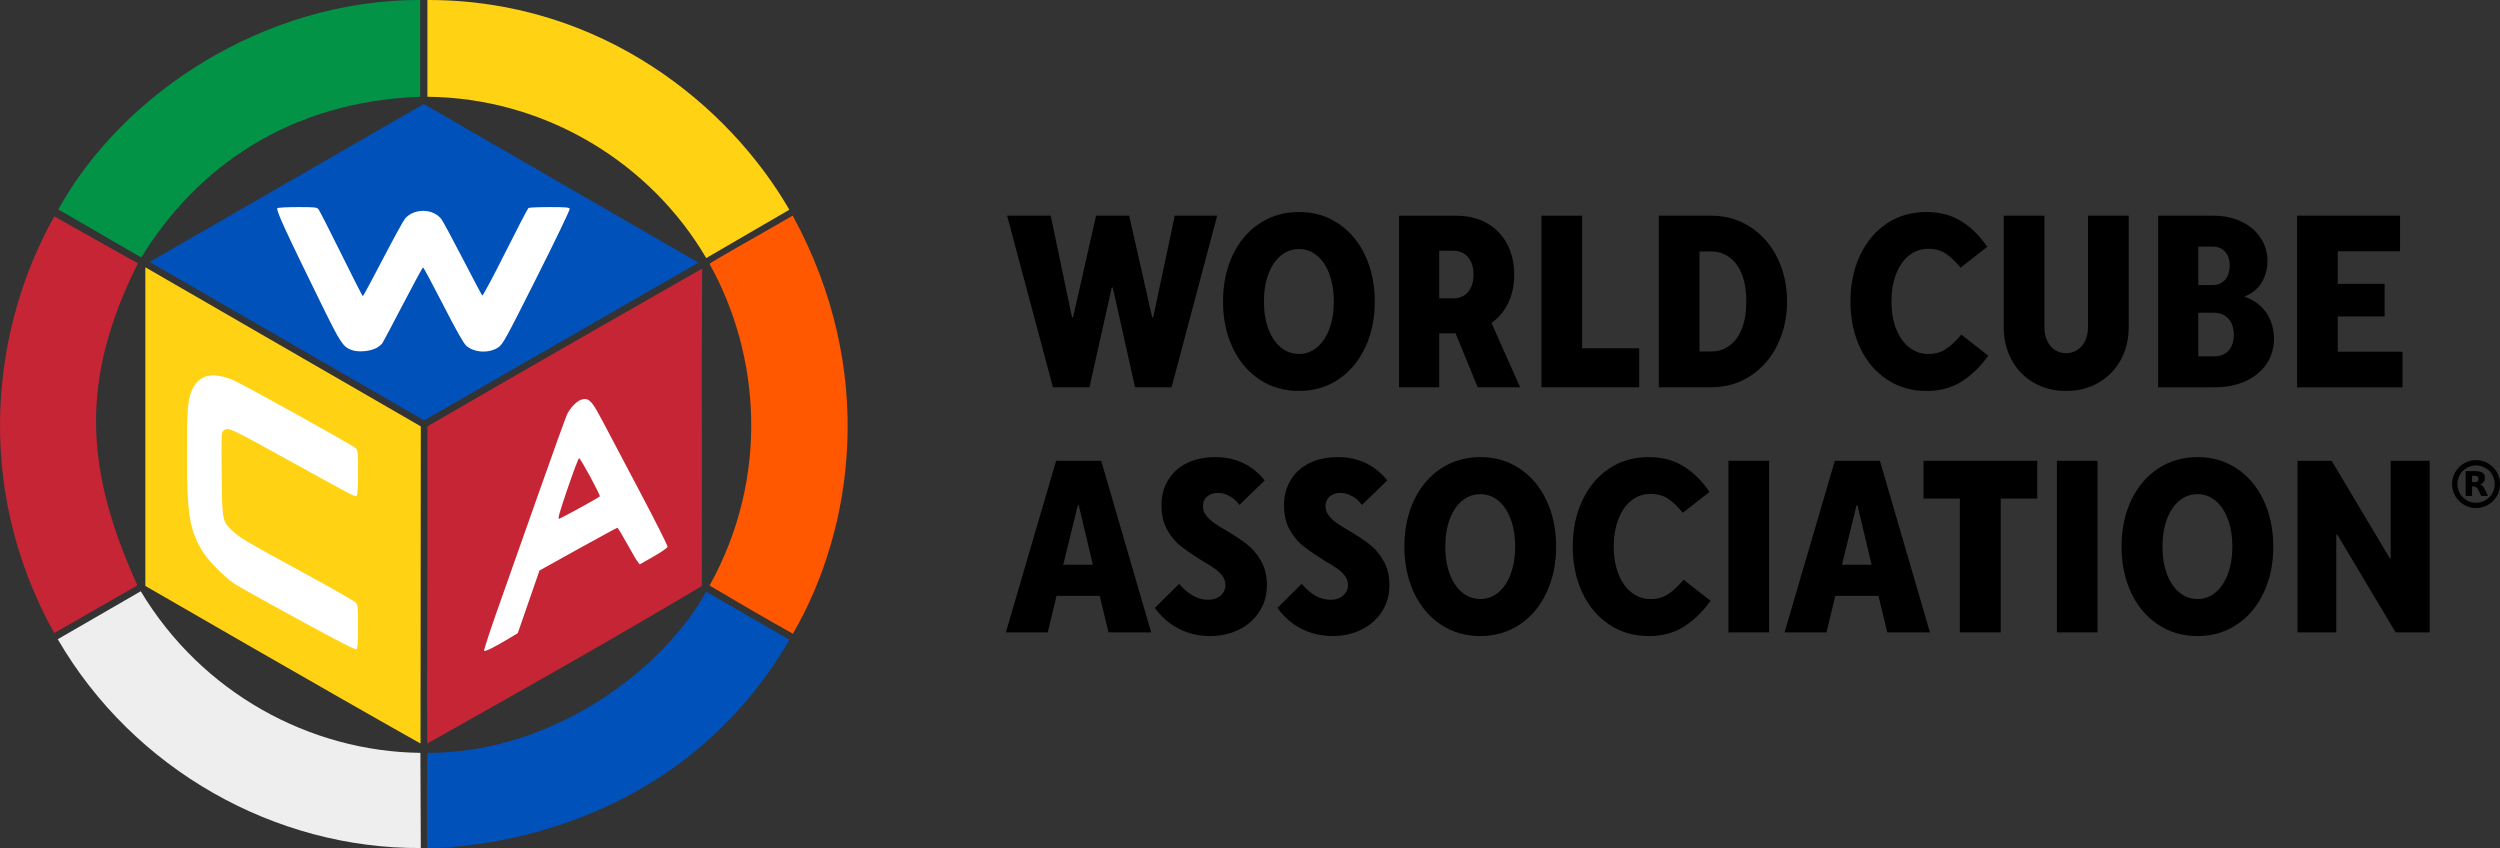 <?xml version="1.0" encoding="UTF-8"?>
<svg id="Layer_2" data-name="Layer 2" xmlns="http://www.w3.org/2000/svg" viewBox="0 0 781.22 265.01">
  <rect x="0" y="0" width="781.22" height="265.01" fill="#333333" stroke="none"/>
  <defs>
    <style>
      .cls-1 {
        fill: #c62535;
      }

      .cls-2 {
        fill: #029347;
      }

      .cls-3 {
        fill: #ffd313;
      }

      .cls-4 {
        fill: #fff;
      }

      .cls-5 {
        fill: #ff5800;
      }

      .cls-6 {
        fill: #0051ba;
      }

      .cls-7 {
        fill: #eee;
      }
    </style>
  </defs>
  <g id="Layer_1-2" data-name="Layer 1">
    <g>
      <g>
        <g>
          <path d="M329.03,121.02l-14.32-53.62h13.63l6.66,31.79h.31l7.2-31.79h10.34l7.2,31.79h.31l6.74-31.79h13.25l-14.25,53.62h-11.41l-6.97-31.17h-.31l-6.97,31.17h-11.41Z"/>
          <path d="M405.93,122.17c-4.65,0-8.77-1.2-12.37-3.6-3.6-2.4-6.4-5.72-8.39-9.96-1.99-4.24-2.99-9.04-2.99-14.4s1-10.16,2.99-14.4c1.99-4.24,4.79-7.56,8.39-9.96,3.6-2.4,7.72-3.6,12.37-3.6s8.69,1.2,12.29,3.6c3.6,2.4,6.4,5.73,8.39,10,1.99,4.26,2.99,9.05,2.99,14.36s-.99,10.1-2.99,14.36c-1.99,4.26-4.79,7.6-8.39,10-3.6,2.4-7.7,3.6-12.29,3.6ZM405.93,110.6c2.09,0,3.97-.69,5.63-2.07,1.66-1.38,2.95-3.32,3.87-5.82.92-2.5,1.38-5.34,1.38-8.5s-.46-6-1.38-8.5c-.92-2.5-2.21-4.44-3.87-5.82-1.66-1.38-3.54-2.07-5.63-2.07s-4.05.69-5.71,2.07c-1.66,1.38-2.95,3.31-3.87,5.78-.92,2.48-1.38,5.32-1.38,8.54s.46,6.06,1.38,8.54c.92,2.48,2.21,4.4,3.87,5.78,1.66,1.38,3.56,2.07,5.71,2.07Z"/>
          <path d="M466.07,100.92c2.01-1.42,3.63-3.26,4.85-5.52,1.5-2.78,2.26-5.96,2.26-9.54s-.76-6.9-2.26-9.69c-1.51-2.78-3.61-4.93-6.32-6.47-2.71-1.53-5.92-2.29-9.65-2.29h-17.77v53.61h12.56v-16.85h5.12l6.91,16.85h13.25l-8.95-20.1ZM449.74,78.36h4.44c1.23,0,2.31.29,3.26.88.94.59,1.68,1.43,2.22,2.53.54,1.09.8,2.44.8,4.02s-.26,2.87-.8,4.02c-.54,1.15-1.28,2-2.22,2.56-.95.57-2.03.85-3.26.85h-4.44v-14.86Z"/>
          <path d="M481.68,121.02v-53.62h12.71v41.44h17.85v12.18h-30.56Z"/>
          <path d="M518.36,121.02v-53.62h16.39c4.55,0,8.63,1.19,12.26,3.56,3.63,2.37,6.43,5.6,8.43,9.69,1.99,4.09,2.99,8.6,2.99,13.56s-1,9.47-2.99,13.56c-1.99,4.09-4.8,7.31-8.43,9.69-3.63,2.37-7.71,3.56-12.26,3.56h-16.39ZM534.75,109.84c2.15,0,4.06-.62,5.75-1.88,1.69-1.25,2.97-3.05,3.87-5.4.89-2.35,1.34-5.13,1.34-8.35s-.45-6-1.34-8.35c-.89-2.35-2.18-4.15-3.87-5.4-1.69-1.25-3.6-1.88-5.75-1.88h-3.68v31.25h3.68Z"/>
          <path d="M602,122.17c-4.65,0-8.77-1.2-12.37-3.6-3.6-2.4-6.4-5.72-8.39-9.96-1.99-4.24-2.99-9.04-2.99-14.4s.99-10.16,2.99-14.4c1.99-4.24,4.77-7.56,8.35-9.96,3.57-2.4,7.71-3.6,12.41-3.6,4.24,0,7.9.98,10.99,2.95,3.09,1.97,5.76,4.61,8,7.93l-8.35,6.51c-1.58-1.94-3.13-3.41-4.63-4.4-1.51-1-3.33-1.49-5.48-1.49s-4.24.69-5.97,2.07c-1.74,1.38-3.09,3.33-4.06,5.86-.97,2.53-1.45,5.37-1.45,8.54s.49,6,1.45,8.5c.97,2.5,2.34,4.44,4.1,5.82,1.76,1.38,3.74,2.07,5.94,2.07s3.93-.51,5.51-1.53c1.58-1.02,3.19-2.53,4.83-4.52l8.43,6.59c-2.4,3.37-5.16,6.05-8.27,8.04-3.12,1.99-6.79,2.99-11.03,2.99Z"/>
          <path d="M645.58,122.17c-3.73,0-7.07-.86-10.03-2.57-2.96-1.71-5.27-4.08-6.93-7.12-1.66-3.04-2.49-6.5-2.49-10.38v-34.7h12.72v34.62c0,1.68.28,3.15.84,4.4.56,1.25,1.37,2.22,2.41,2.91,1.05.69,2.21,1.03,3.49,1.03,1.38,0,2.58-.34,3.6-1.03,1.02-.69,1.83-1.65,2.41-2.87.59-1.23.88-2.71.88-4.44v-34.62h12.72v34.7c0,3.88-.83,7.34-2.49,10.38-1.66,3.04-3.98,5.41-6.97,7.12s-6.37,2.57-10.15,2.57Z"/>
          <path d="M674.38,121.02v-53.62h17.16c3.32,0,6.27.61,8.85,1.84,2.58,1.23,4.58,2.92,6.01,5.09,1.43,2.17,2.15,4.58,2.15,7.24,0,1.84-.32,3.52-.96,5.06-.64,1.53-1.49,2.8-2.57,3.79-1.07,1-2.3,1.75-3.68,2.26,2.04.72,3.75,1.72,5.13,3.03,1.38,1.3,2.41,2.83,3.1,4.6.69,1.76,1.03,3.61,1.03,5.55,0,2.86-.75,5.44-2.26,7.74-1.51,2.3-3.66,4.11-6.47,5.44-2.81,1.33-6.13,1.99-9.96,1.99h-17.54ZM691.46,89.08c1.02,0,1.93-.23,2.72-.69.79-.46,1.42-1.15,1.88-2.07s.69-2.02.69-3.29c0-1.89-.49-3.36-1.45-4.4-.97-1.05-2.25-1.57-3.83-1.57h-4.52v12.02h4.52ZM691.84,111.37c1.23,0,2.31-.26,3.25-.77.95-.51,1.67-1.28,2.18-2.3.51-1.02.77-2.25.77-3.68s-.26-2.65-.77-3.68c-.51-1.02-1.24-1.81-2.18-2.37-.95-.56-2.03-.84-3.25-.84h-4.9v13.63h4.9Z"/>
          <path d="M717.81,121.02v-53.62h32.17v11.11h-19.45v10.19h14.63v10.19h-14.63v11.03h20.22v11.11h-32.94Z"/>
          <path d="M314.32,197.61l15.7-53.62h14.09l15.62,53.62h-13.33l-2.76-11.41h-13.48l-2.76,11.41h-13.1ZM332.24,176.47h9.27l-4.44-18.69h-.23l-4.6,18.69Z"/>
          <path d="M378.05,198.76c-2.25,0-4.43-.33-6.55-1-2.12-.66-4.07-1.65-5.86-2.95-1.79-1.3-3.37-2.92-4.75-4.86l7.58-7.51c1.33,1.58,2.74,2.81,4.25,3.68,1.51.87,3.13,1.3,4.86,1.3,1.02,0,1.94-.2,2.76-.61s1.45-.96,1.91-1.65c.46-.69.69-1.47.69-2.34,0-1.07-.32-2.03-.96-2.87-.64-.84-1.47-1.62-2.49-2.34-1.02-.71-2.3-1.51-3.83-2.37-2.6-1.63-4.76-3.1-6.47-4.4-1.71-1.3-3.18-3.03-4.4-5.17s-1.84-4.72-1.84-7.74.69-5.59,2.07-7.89c1.38-2.3,3.33-4.07,5.86-5.32,2.53-1.25,5.5-1.88,8.92-1.88,2.25,0,4.34.31,6.28.92,1.94.61,3.66,1.47,5.17,2.57,1.51,1.1,2.82,2.36,3.95,3.79l-7.89,7.66c-.61-.82-1.25-1.48-1.91-1.99-.66-.51-1.41-.93-2.22-1.26-.82-.33-1.71-.5-2.68-.5-.87,0-1.66.18-2.37.54-.72.36-1.26.84-1.65,1.46-.38.61-.57,1.3-.57,2.07,0,1.07.31,2.03.92,2.87.61.84,1.43,1.63,2.45,2.37,1.02.74,2.27,1.52,3.75,2.34,2.65,1.58,4.84,3.03,6.55,4.33,1.71,1.3,3.19,3.04,4.44,5.21,1.25,2.17,1.88,4.69,1.88,7.54,0,3.17-.79,5.96-2.37,8.39-1.58,2.43-3.73,4.3-6.43,5.63-2.71,1.33-5.72,1.99-9.04,1.99Z"/>
          <path d="M416.34,198.76c-2.25,0-4.43-.33-6.55-1-2.12-.66-4.07-1.65-5.86-2.95-1.79-1.3-3.37-2.92-4.75-4.86l7.58-7.51c1.33,1.58,2.74,2.81,4.25,3.68,1.51.87,3.13,1.3,4.86,1.3,1.02,0,1.94-.2,2.76-.61s1.45-.96,1.91-1.65c.46-.69.69-1.47.69-2.34,0-1.07-.32-2.03-.96-2.87-.64-.84-1.47-1.62-2.49-2.34-1.02-.71-2.3-1.51-3.83-2.37-2.6-1.63-4.76-3.1-6.47-4.4-1.71-1.3-3.18-3.03-4.4-5.17s-1.84-4.72-1.84-7.74.69-5.59,2.07-7.89c1.38-2.3,3.33-4.07,5.86-5.32,2.53-1.25,5.5-1.88,8.92-1.88,2.25,0,4.34.31,6.28.92,1.94.61,3.66,1.47,5.17,2.57,1.51,1.1,2.82,2.36,3.95,3.79l-7.89,7.66c-.61-.82-1.25-1.48-1.91-1.99-.66-.51-1.41-.93-2.22-1.26-.82-.33-1.71-.5-2.68-.5-.87,0-1.66.18-2.37.54-.72.36-1.26.84-1.65,1.46-.38.61-.57,1.3-.57,2.07,0,1.07.31,2.03.92,2.87.61.84,1.43,1.63,2.45,2.37,1.02.74,2.27,1.52,3.75,2.34,2.65,1.58,4.84,3.03,6.55,4.33,1.71,1.3,3.19,3.04,4.44,5.21,1.25,2.17,1.88,4.69,1.88,7.54,0,3.17-.79,5.96-2.37,8.39-1.58,2.43-3.73,4.3-6.43,5.63-2.71,1.33-5.72,1.99-9.04,1.99Z"/>
          <path d="M462.6,198.76c-4.65,0-8.77-1.2-12.37-3.6-3.6-2.4-6.4-5.72-8.39-9.96-1.99-4.24-2.99-9.04-2.99-14.4s.99-10.16,2.99-14.4c1.99-4.24,4.79-7.56,8.39-9.96,3.6-2.4,7.72-3.6,12.37-3.6s8.69,1.2,12.29,3.6c3.6,2.4,6.4,5.73,8.39,10,1.99,4.26,2.99,9.05,2.99,14.36s-1,10.1-2.99,14.36c-1.99,4.26-4.79,7.6-8.39,10-3.6,2.4-7.7,3.6-12.29,3.6ZM462.6,187.19c2.09,0,3.97-.69,5.63-2.07,1.66-1.38,2.95-3.32,3.87-5.82.92-2.5,1.38-5.34,1.38-8.5s-.46-6-1.38-8.5c-.92-2.5-2.21-4.44-3.87-5.82-1.66-1.38-3.54-2.07-5.63-2.07s-4.05.69-5.71,2.07c-1.66,1.38-2.95,3.31-3.87,5.78-.92,2.48-1.38,5.32-1.38,8.54s.46,6.06,1.38,8.54c.92,2.48,2.21,4.4,3.87,5.78,1.66,1.38,3.56,2.07,5.71,2.07Z"/>
          <path d="M515.22,198.76c-4.65,0-8.77-1.2-12.37-3.6-3.6-2.4-6.4-5.72-8.39-9.96-1.99-4.24-2.99-9.04-2.99-14.4s.99-10.16,2.99-14.4c1.99-4.24,4.77-7.56,8.35-9.96,3.57-2.4,7.71-3.6,12.41-3.6,4.24,0,7.9.98,10.99,2.95,3.09,1.97,5.76,4.61,8,7.93l-8.35,6.51c-1.58-1.94-3.13-3.41-4.63-4.4-1.51-1-3.33-1.49-5.48-1.49s-4.24.69-5.97,2.07c-1.74,1.38-3.09,3.33-4.06,5.86-.97,2.53-1.45,5.37-1.45,8.54s.49,6,1.45,8.5c.97,2.5,2.34,4.44,4.1,5.82,1.76,1.38,3.74,2.07,5.94,2.07s3.93-.51,5.51-1.53c1.58-1.02,3.19-2.53,4.83-4.52l8.43,6.59c-2.4,3.37-5.16,6.05-8.27,8.04-3.12,1.99-6.79,2.99-11.03,2.99Z"/>
          <path d="M540.12,197.61v-53.62h12.71v53.62h-12.71Z"/>
          <path d="M557.66,197.61l15.7-53.62h14.09l15.63,53.62h-13.33l-2.76-11.41h-13.48l-2.76,11.41h-13.1ZM575.58,176.47h9.27l-4.44-18.69h-.23l-4.59,18.69Z"/>
          <path d="M612.42,197.61v-41.82h-11.34v-11.8h35.54v11.8h-11.41v41.82h-12.79Z"/>
          <path d="M642.75,197.61v-53.62h12.71v53.62h-12.71Z"/>
          <path d="M686.71,198.76c-4.65,0-8.77-1.2-12.37-3.6-3.6-2.4-6.4-5.72-8.39-9.96-1.99-4.24-2.99-9.04-2.99-14.4s1-10.16,2.99-14.4c1.99-4.24,4.79-7.56,8.39-9.96,3.6-2.4,7.72-3.6,12.37-3.6s8.69,1.2,12.29,3.6c3.6,2.4,6.4,5.73,8.39,10,1.99,4.26,2.99,9.05,2.99,14.36s-.99,10.1-2.99,14.36c-1.99,4.26-4.79,7.6-8.39,10-3.6,2.4-7.7,3.6-12.29,3.6ZM686.71,187.19c2.09,0,3.97-.69,5.63-2.07,1.66-1.38,2.95-3.32,3.87-5.82.92-2.5,1.38-5.34,1.38-8.5s-.46-6-1.38-8.5c-.92-2.5-2.21-4.44-3.87-5.82-1.66-1.38-3.54-2.07-5.63-2.07s-4.05.69-5.71,2.07c-1.66,1.38-2.95,3.31-3.87,5.78-.92,2.48-1.38,5.32-1.38,8.54s.46,6.06,1.38,8.54c.92,2.48,2.21,4.4,3.87,5.78,1.66,1.38,3.56,2.07,5.71,2.07Z"/>
          <path d="M717.96,197.61v-53.62h10.65l18.23,30.56h.23v-30.56h12.18v53.62h-10.65l-18.23-30.56h-.31v30.56h-12.1Z"/>
        </g>
        <g>
          <path d="M773.74,158.76c-4.13,0-7.49-3.36-7.49-7.49s3.36-7.49,7.49-7.49,7.49,3.36,7.49,7.49-3.36,7.49-7.49,7.49ZM773.74,145.44c-3.21,0-5.83,2.61-5.83,5.83s2.61,5.83,5.83,5.83,5.83-2.61,5.83-5.83-2.61-5.83-5.83-5.83Z"/>
          <path d="M773.33,150.67c.42,0,.71-.08.89-.24.18-.15.28-.4.28-.77s-.1-.6-.28-.76c-.18-.15-.48-.22-.89-.22h-.85v1.99h.85ZM772.49,152.05v2.93h-2v-7.75h3.05c1.02,0,1.77.18,2.24.52.48.34.71.88.71,1.62,0,.51-.12.93-.37,1.26-.25.33-.62.57-1.12.72.28.07.52.21.74.43.22.22.43.55.65,1l1.09,2.2h-2.13l-.95-1.93c-.19-.39-.39-.65-.58-.79-.19-.14-.46-.22-.78-.22h-.56,0Z"/>
        </g>
      </g>
      <g>
        <path class="cls-3" d="M133.56,30.24c0-10.36,0-14.42,0-30.24,54.64-.09,94.51,33.29,113.09,65.54-23.4,13.62-25.97,15.1-25.97,15.1-17.16-29.36-49.86-50.05-87.12-50.4Z"/>
        <path class="cls-3" d="M45.42,183.1v-99.57l86.08,49.71-.09,99.1c-28.81-16.17-85.99-49.24-85.99-49.24Z"/>
        <path class="cls-5" d="M221.75,182.97c18.8-33.94,15.82-72.04-.02-100.5.21-.53,17.35-10.02,25.97-15.1,26.55,48.63,18.93,98.09.07,130.67-10.56-5.92-16.11-9.22-26.04-15.07h0Z"/>
        <path class="cls-1" d="M16.97,67.63l26.1,14.66c-18.24,36.63-16.53,64.4-.14,100.64l-25.99,14.89c-26.14-47.09-18.73-97.02.04-130.19Z"/>
        <path class="cls-1" d="M133.56,133.24c29.1-16.97,85.86-49.31,85.86-49.31-.35,66.47.03,4.23-.11,99.2-28.2,16.79-54.55,31.62-85.8,49.21-.16-20.85.06-24.17.06-99.1h0Z"/>
        <path class="cls-2" d="M18.23,65.45C38.29,29.11,82.83-.1,131.3,0v30.24c-41.44,1.48-70.1,22.5-87.16,50.22-9.87-5.71-14.68-8.54-25.91-15.01Z"/>
        <path class="cls-7" d="M43.99,184.77c19.11,31.82,52.83,50.06,87.38,50.49l.12,29.74c-45.36.28-89.69-24.37-113.44-65.25l25.94-14.99h0Z"/>
        <path class="cls-6" d="M46.75,81.85l85.68-49.35,85.82,49.57-85.73,49.29-85.78-49.51Z"/>
        <path class="cls-6" d="M133.44,265.01c-.08-11.53-.02-19.48.06-29.74,40.87,0,74.69-27.52,87.15-50.38,11.23,6.48,15.42,8.92,26.05,15.05-36.63,62.87-103.86,65.07-113.26,65.07Z"/>
        <path class="cls-4" d="M111.9,195.79c0-5.83-.08-6.79-.66-7.46-.36-.43-8.03-4.79-17.05-9.7-17.84-9.73-19.52-10.73-21.88-13.08-2.88-2.86-2.89-2.93-3.03-17.53-.13-12.53-.11-12.95.62-13.48,1.51-1.1,1.26-1.22,23.09,10.84,19.11,10.56,18.11,10.05,18.56,9.33.19-.3.34-3.53.35-7.19,0-5.79-.08-6.74-.65-7.4-.77-.88-35.95-20.4-38.72-21.49-6.41-2.52-10.45-1.45-12.56,3.32-1.3,2.94-1.55,6.11-1.54,20.15,0,18.34.76,23.21,4.59,29.76,1.87,3.19,7.04,8.46,10.51,10.72,1.38.9,10.36,5.91,19.96,11.14,12.76,6.95,17.6,9.42,17.94,9.14.34-.28.47-2.18.47-7.08h0Z"/>
        <path class="cls-4" d="M117.42,108.86c.84-.43,1.78-1.18,2.09-1.65.31-.48,3.23-5.99,6.5-12.27,3.26-6.26,6.05-11.4,6.19-11.4s2.97,5.27,6.27,11.71c4.13,8.05,6.39,12.05,7.23,12.79,2.5,2.22,7.22,2.44,10.06.47,1.41-.98,2.34-2.67,12-21.9,5.77-11.46,10.39-21.08,10.28-21.37-.16-.43-1.39-.53-6.34-.53-3.38,0-6.33.13-6.56.28s-3.51,6.45-7.28,13.98c-3.81,7.62-6.99,13.56-7.17,13.37-.17-.18-2.9-5.33-6.06-11.44-3.16-6.11-6.16-11.68-6.67-12.38-2.53-3.42-8.6-3.52-11.4-.19-.51.61-3.64,6.31-6.95,12.67-3.31,6.36-6.12,11.57-6.23,11.57s-3.16-5.98-6.76-13.27c-3.61-7.31-6.81-13.58-7.11-13.94-.48-.58-1.28-.66-6.42-.65-3.23,0-6.11.15-6.4.34-.58.37,2.37,6.83,13.64,29.78,6.06,12.36,6.83,13.53,9.54,14.54,1.95.73,5.57.47,7.53-.53h0Z"/>
        <path class="cls-4" d="M182.69,124.69c-.24,0-.51.06-.79.12-1.47.32-3.7,2.56-4.71,4.71-.43.92-4.53,12.28-9.09,25.22-4.57,12.95-10.28,29.1-12.68,35.9-2.4,6.8-4.26,12.52-4.14,12.73.23.37,3.45-1.24,8.26-4.15l2.26-1.36,3.39-9.79,3.39-9.79,12.04-6.69c6.63-3.68,12.17-6.68,12.31-6.68s1.49,2.21,2.98,4.92c1.49,2.7,3.01,5.28,3.36,5.72l.65.81,4.28-2.44c2.35-1.34,4.34-2.71,4.41-3.05.06-.34-3.68-7.79-8.32-16.57-4.64-8.77-9.93-18.79-11.76-22.28-3.15-5.99-4.15-7.41-5.87-7.32h0ZM180.97,143.18c.53.17,6.7,11.55,6.46,11.93-.21.34-11.43,6.51-12.71,7-.51.19.06-1.87,2.63-9.4,1.81-5.3,3.43-9.59,3.61-9.53Z"/>
      </g>
    </g>
  </g>
</svg>
